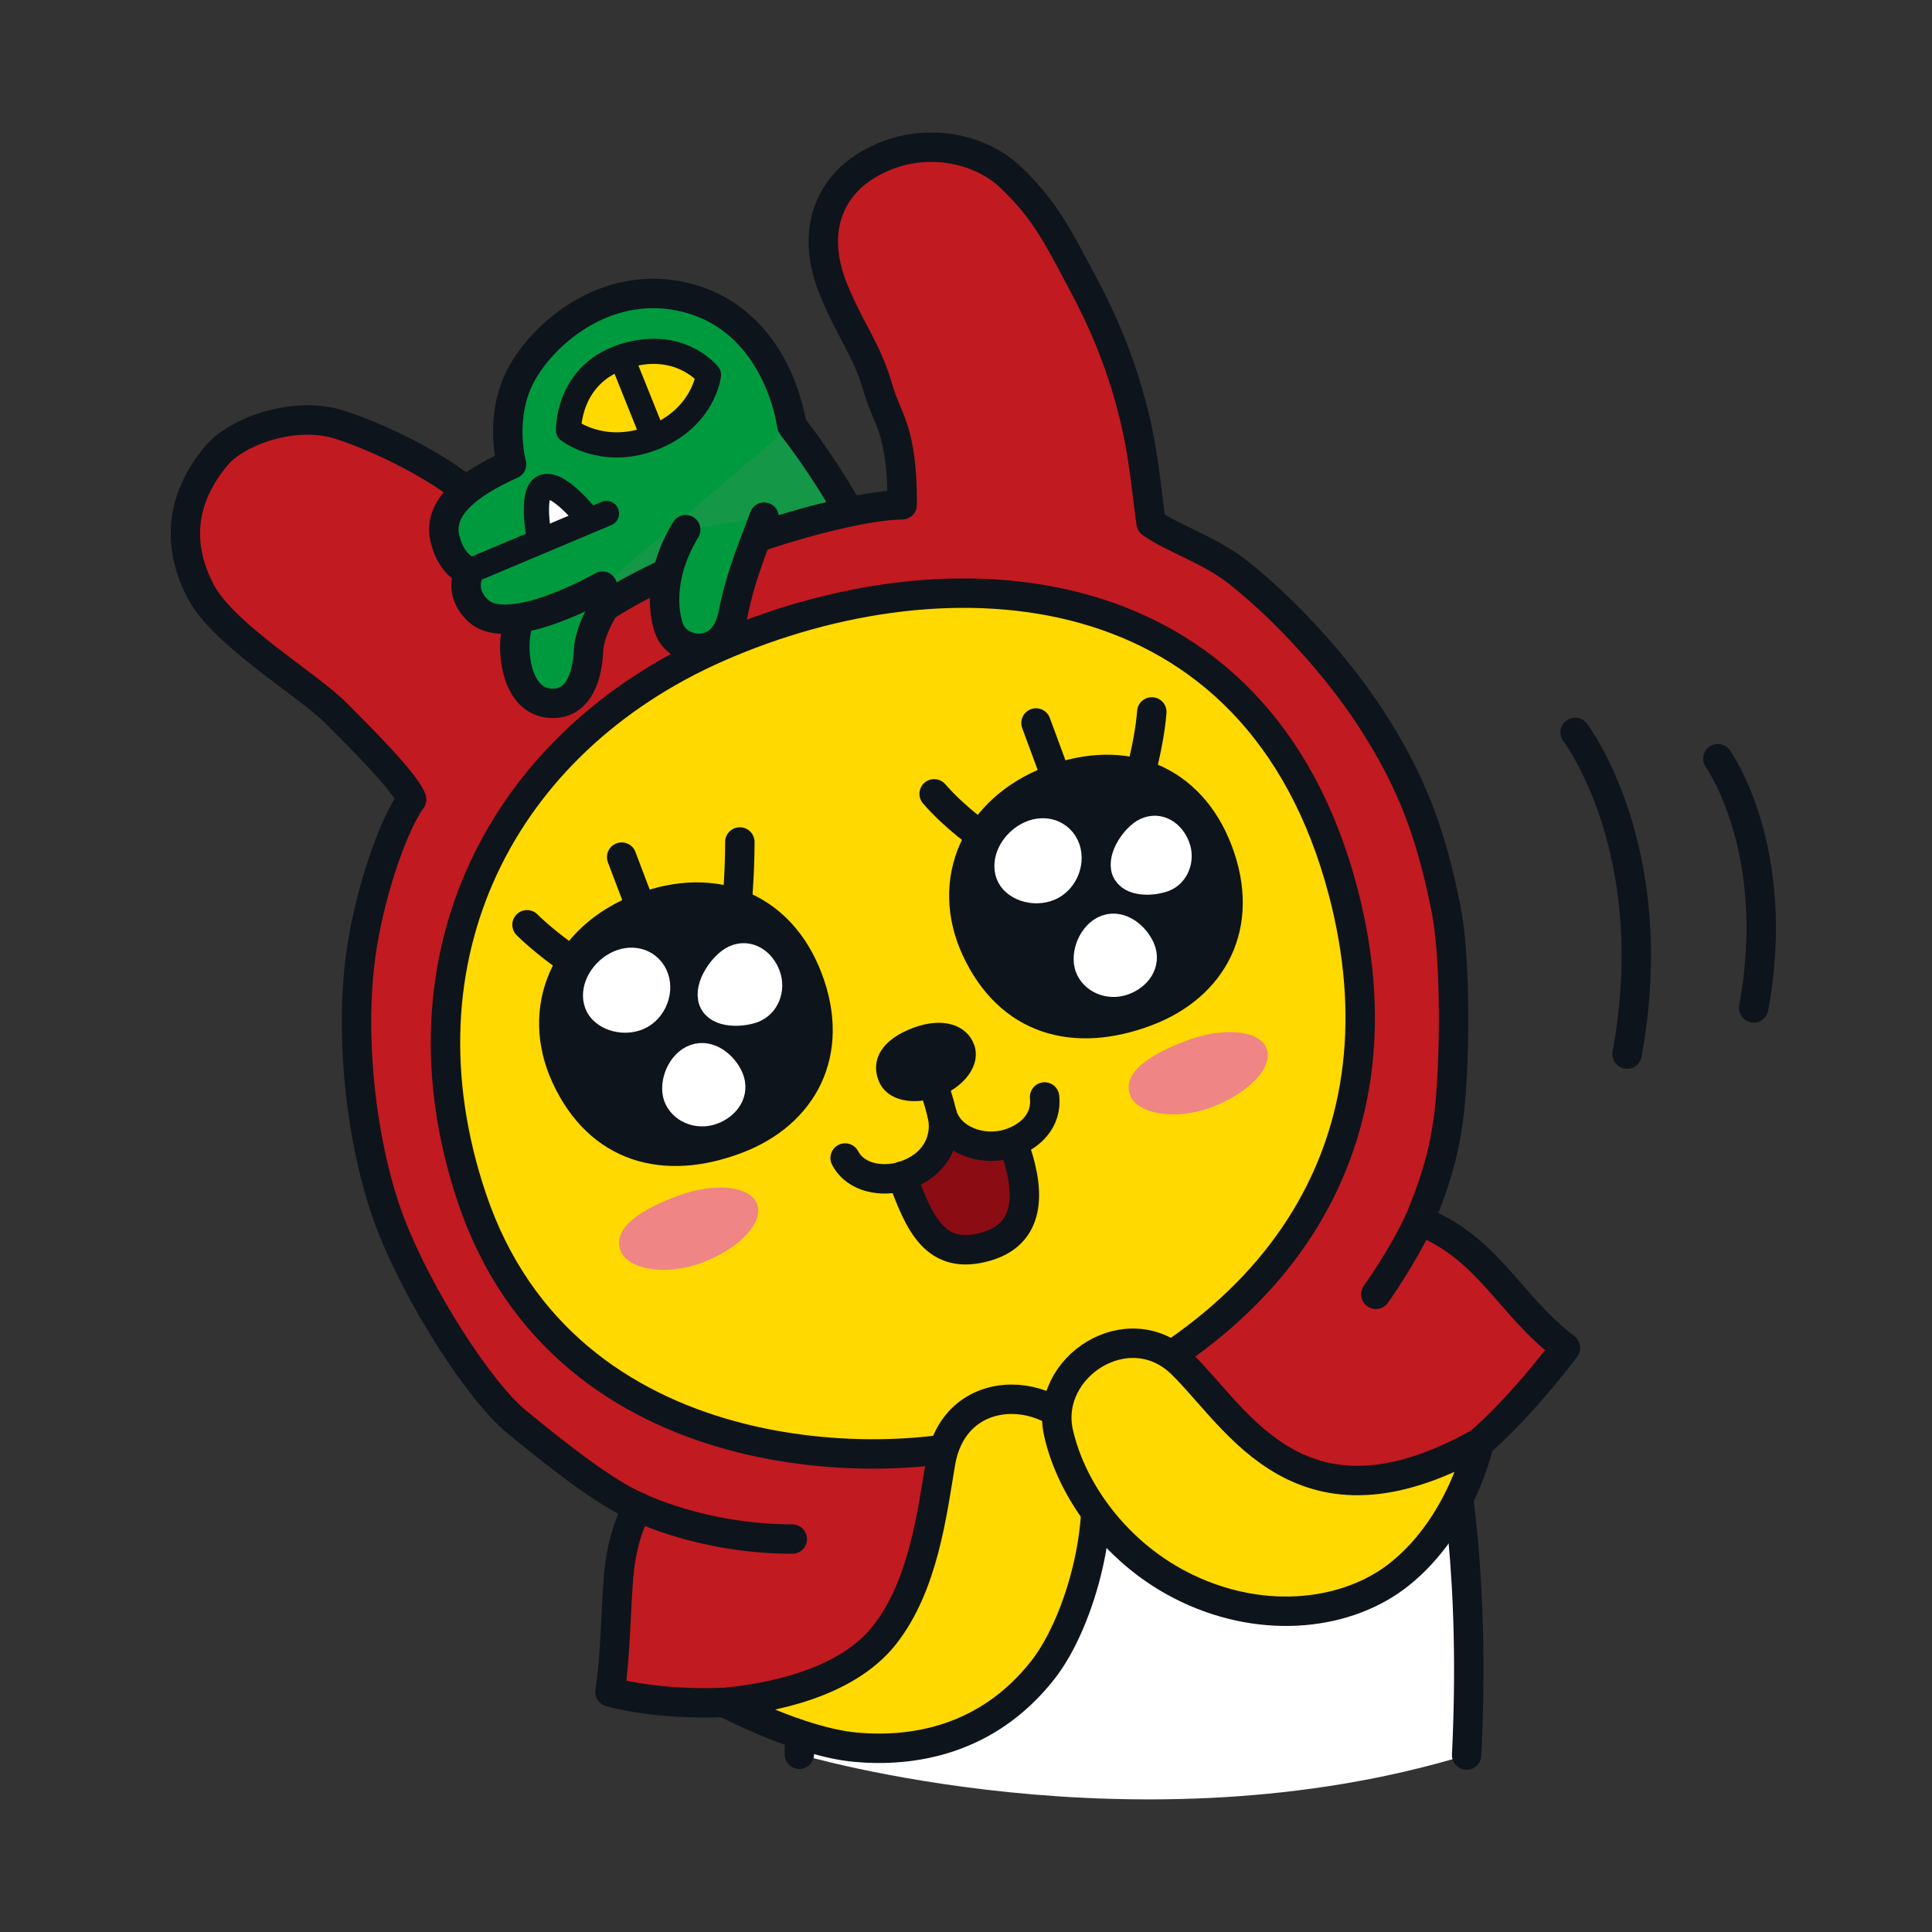 <svg xmlns="http://www.w3.org/2000/svg" width="102" height="102" fill="none"><rect width="100%" height="100%" fill="#333333" stroke="none"/><g clip-path="url(#a)"><path fill="#149746" d="M47.726 33.01c-2.095-5.324-4.761-9.056-5.92-10.542-.363-.466-.58-.71-.58-.71l-13.751 4.88s3.301 9.287 3.984 12.62"/><path stroke="#0E141B" stroke-linecap="round" stroke-linejoin="round" stroke-width="1.553" d="M47.726 33.01c-2.095-5.324-4.761-9.056-5.92-10.542-.363-.466-.58-.71-.58-.71l-13.751 4.88s3.301 9.287 3.984 12.62"/><path fill="#fff" d="M42.201 92.617s17.85 5.334 35.23.04l-16.137-4.694"/><path fill="#fff" d="M42.202 92.617s.115-5.382-.12-11.061c-.222-5.413-.652-6.456.333-10.53l31.334-3.802s4.561 7.437 3.683 25.433"/><path stroke="#0E141B" stroke-linecap="round" stroke-linejoin="round" stroke-width="1.553" d="M42.202 92.617s.115-5.382-.12-11.061c-.222-5.413-.652-6.456.333-10.53l31.334-3.802s4.561 7.437 3.683 25.433"/><path fill="#C11A20" d="M52.384 85.5c2.33-1.774 4.92-6.19 4.907-7.605 1.358 1.327 4.269 2.068 6.98 2.463 3.54.515 7.357-.821 9.761-1.61 1.434-.471 2.947-1.567 4.282-2.76 2.25-2.01 4.335-4.832 4.335-4.832-2.986-2.259-4.029-5.25-7.711-6.71.967-2.342 1.473-4.117 1.668-6.713.209-2.777.213-7.374-.257-9.721-.772-3.865-1.74-6.682-4.047-10.197-1.597-2.435-4.21-5.435-6.904-7.574-1.517-1.206-3.479-1.81-4.623-2.626-.156-.972-.329-3.035-.701-4.801-.76-3.608-2.037-6.225-2.907-7.854-1.384-2.595-1.983-3.856-3.833-5.622-1.713-1.632-5.063-2.32-7.85-.425-1.45.985-2.822 3.119-1.455 6.429.914 2.214 1.73 3.092 2.33 5.169.488 1.695 1.282 2.139 1.273 6.14-3.452.036-12.792 3.027-16.59 6.026-1.442-2.489-3.985-4.046-5.507-5.874-1.33-1.607-4.973-3.532-7.587-4.375-2.423-.781-5.466.368-6.522 1.628-2.01 2.405-2.032 4.89-.821 7.184 1.211 2.294 5.63 4.885 7.17 6.442 1.016 1.025 3.66 3.63 3.958 4.526-1.038 1.442-2.25 5.094-2.676 8.147-.638 4.574.071 10.387 1.58 14.296 1.469 3.807 4.672 8.803 6.633 10.41 1.957 1.605 4.66 3.77 6.43 4.507 0 0-.835 1.18-1.043 3.687-.142 1.7-.169 4.366-.457 6.07 0 0 2.378.71 6.056.555 5.968-.249 10.805-1.846 14.128-4.38Z"/><path stroke="#0E141B" stroke-linecap="round" stroke-linejoin="round" stroke-width="1.553" d="M52.384 85.5c2.33-1.774 4.92-6.19 4.907-7.605 1.358 1.327 4.269 2.068 6.98 2.463 3.54.515 7.357-.821 9.761-1.61 1.434-.471 2.947-1.567 4.282-2.76 2.25-2.01 4.335-4.832 4.335-4.832-2.986-2.259-4.029-5.25-7.711-6.71.967-2.342 1.473-4.117 1.668-6.713.209-2.777.213-7.374-.257-9.721-.772-3.865-1.74-6.682-4.047-10.197-1.597-2.435-4.21-5.435-6.904-7.574-1.517-1.206-3.479-1.81-4.623-2.626-.156-.972-.329-3.035-.701-4.801-.76-3.608-2.037-6.225-2.907-7.854-1.384-2.595-1.983-3.856-3.833-5.622-1.713-1.632-5.063-2.32-7.85-.425-1.45.985-2.822 3.119-1.455 6.429.914 2.214 1.73 3.092 2.33 5.169.488 1.695 1.282 2.139 1.273 6.14-3.452.036-12.792 3.027-16.59 6.026-1.442-2.489-3.985-4.046-5.507-5.874-1.33-1.607-4.973-3.532-7.587-4.375-2.423-.781-5.466.368-6.522 1.628-2.01 2.405-2.032 4.89-.821 7.184 1.211 2.294 5.63 4.885 7.17 6.442 1.016 1.025 3.66 3.63 3.958 4.526-1.038 1.442-2.25 5.094-2.676 8.147-.638 4.574.071 10.387 1.58 14.296 1.469 3.807 4.672 8.803 6.633 10.41 1.957 1.605 4.66 3.77 6.43 4.507 0 0-.835 1.18-1.043 3.687-.142 1.7-.169 4.366-.457 6.07 0 0 2.378.71 6.056.555 5.968-.249 10.805-1.846 14.128-4.38Z"/><path stroke="#0E141B" stroke-linecap="round" stroke-linejoin="round" stroke-width="1.553" d="M33.704 79.568s3.377 1.686 8.125 1.686M72.64 68.333s1.393-1.943 2.294-3.886"/><path fill="#FFD900" stroke="#0E141B" stroke-linecap="round" stroke-linejoin="round" stroke-width="1.553" d="M52.926 75.832c15.2-5.076 21.355-15.876 17.992-28.73-4.517-17.247-20.832-18.28-33.016-12.925C26.459 39.21 20.664 50.585 24.91 63.235c4.939 14.714 22.199 14.54 28.016 12.597Z"/><path fill="#FFD900" stroke="#0E141B" stroke-linecap="round" stroke-linejoin="round" stroke-width="1.553" d="M38.257 89.884s3.94 2.09 6.913 2.36c2.973.271 6.93-.323 9.877-4.064 2.072-2.627 3.536-8.395 2.458-11.505-1.22-3.532-7.055-4.122-7.85.559-.443 2.627-.896 6.478-2.963 9.096-2.068 2.618-6.172 3.332-8.44 3.554h.005Z"/><path fill="#FFD900" stroke="#0E141B" stroke-linecap="round" stroke-linejoin="round" stroke-width="1.553" d="M78.093 76.183s-.901 4.29-4.211 6.93c-2.693 2.148-7.086 2.707-11.195.75-3.691-1.753-6.11-5.142-6.802-8.213-.785-3.483 3.692-6.385 6.5-3.652 2.982 2.902 6.279 9.447 15.708 4.18v.005Z"/><path stroke="#0E141B" stroke-linecap="round" stroke-linejoin="round" stroke-width="1.553" d="M32.821 45.252a2471.45 2471.45 0 0 1 1.225 3.235M27.825 48.824c1.23 1.207 2.867 2.25 2.867 2.25M39.06 44.453c0 1.762-.169 3.514-.169 3.514"/><path fill="#0E141B" fill-rule="evenodd" stroke="#0E141B" stroke-miterlimit="10" stroke-width="1.553" d="M55.504 41.196c3.922-1.49 7.37-.026 8.794 3.714 1.508 3.963-.28 7.166-3.745 8.484-3.838 1.46-7.272.497-9.025-3.292-1.66-3.59-.022-7.384 3.976-8.906ZM33.855 47.936c3.922-1.49 7.37-.026 8.794 3.714 1.509 3.962-.28 7.166-3.745 8.484-3.838 1.46-7.272.497-9.025-3.292-1.659-3.59-.022-7.384 3.976-8.906Z" clip-rule="evenodd"/><path fill="#fff" stroke="#fff" stroke-linecap="round" stroke-linejoin="round" stroke-width="1.553" d="M31.827 53.278c.475.528 1.571.68 2.228.089.656-.59.763-1.65.15-2.223-.514-.488-1.362-.448-2.023.142-.657.59-.834 1.469-.36 1.992h.005ZM35.798 57.858c.227.647 1.021 1.007 1.762.75.741-.258 1.242-.937.918-1.682-.275-.63-1.02-1.287-1.761-1.025-.741.257-1.145 1.309-.919 1.961v-.004ZM39.757 53.22c.616-.23.936-1.002.674-1.703-.262-.701-.927-1.167-1.628-.839-.595.28-1.411 1.425-1.145 2.13.266.701 1.486.648 2.103.417l-.004-.004ZM53.547 46.446c.475.528 1.57.678 2.227.088.657-.59.764-1.65.151-2.223-.514-.488-1.362-.448-2.023.142-.657.59-.834 1.469-.36 1.992h.005ZM57.522 51.024c.227.648 1.02 1.008 1.762.75.74-.257 1.242-.936.918-1.681-.275-.63-1.02-1.283-1.761-1.025-.741.257-1.145 1.309-.919 1.96v-.004ZM61.427 46.312c.573-.217.874-.936.626-1.588-.249-.657-.865-1.087-1.522-.781-.555.257-1.313 1.331-1.07 1.983.25.657 1.39.604 1.962.386h.004Z"/><path stroke="#0E141B" stroke-linecap="round" stroke-linejoin="round" stroke-width="1.553" d="M54.696 38.17c.533 1.447 1.198 3.244 1.198 3.244M60.81 37.585c-.137 1.717-.687 3.58-.687 3.58M49.318 41.91c1.154 1.327 2.578 2.286 2.578 2.286"/><path fill="#8B0C12" d="M53.432 60.156c.86 2.298 1.348 4.672-1.039 5.568-2.75 1.03-3.887-1.251-4.774-3.625l2.334-2.453 3.479.51Z"/><path stroke="#0E141B" stroke-linecap="round" stroke-linejoin="round" stroke-width="1.553" d="M47.619 62.1c.887 2.373 1.695 4.543 4.504 3.695 2.427-.732 2.232-3.137 1.37-5.435"/><path fill="#0E141B" stroke="#0E141B" stroke-miterlimit="10" stroke-width=".186" d="M51.333 55.164c-.36-.954-1.535-1.393-3.088-.812-1.629.608-2.166 1.62-1.784 2.636.408 1.096 1.837 1.278 3.075.816 1.238-.461 2.196-1.57 1.797-2.64Z"/><path stroke="#0E141B" stroke-linecap="round" stroke-linejoin="round" stroke-width="1.553" d="M48.71 55.572c-.008-.03.99 2.8 1.083 3.55.142 1.158-.461 2.467-2.174 2.982-1.016.306-2.427.124-3-.967"/><path stroke="#0E141B" stroke-linecap="round" stroke-linejoin="round" stroke-width="1.553" d="M49.744 58.86c.4 1.314 2.077 1.957 3.51 1.518 1.154-.35 2.028-1.238 1.895-2.463"/><path fill="#EF8585" d="M32.76 66.026c.363.972 2.333 1.376 4.303.639 1.97-.737 3.27-2.12 2.91-3.093-.363-.971-2.253-1.162-4.223-.426-2.454.919-3.35 1.908-2.986 2.88h-.005ZM59.661 57.818c.364.971 2.334 1.375 4.304.639 1.97-.737 3.27-2.121 2.911-3.093-.36-.972-2.254-1.163-4.224-.426-2.454.918-3.35 1.908-2.986 2.88h-.005Z"/><path fill="#009A3E" d="M32.05 31.856s-.92 1.278-.981 2.52c-.085 1.682-.715 2.814-1.961 2.756-1.46-.062-1.917-1.69-1.93-2.964-.023-2.12 1.796-5.44 1.796-5.44"/><path stroke="#0E141B" stroke-linecap="round" stroke-linejoin="round" stroke-width="1.553" d="M32.05 31.856s-.92 1.278-.981 2.52c-.085 1.682-.715 2.814-1.961 2.756-1.46-.062-1.917-1.69-1.93-2.964-.023-2.12 1.796-5.44 1.796-5.44"/><path fill="#009A3E" d="M31.805 30.947s-4.934 2.84-6.576 1.278c-1.064-1.012-.443-2.06-.443-2.06s-.932-.226-1.296-1.734c-.466-1.93 1.97-3.217 3.519-3.922 0 0-.715-2.543.554-4.81 1.27-2.268 4.628-5.019 8.692-3.98 4.872 1.242 5.542 6.722 5.542 6.722"/><path stroke="#0E141B" stroke-linecap="round" stroke-linejoin="round" stroke-width="1.553" d="M31.805 30.947s-4.934 2.84-6.576 1.278c-1.064-1.012-.443-2.06-.443-2.06s-.932-.226-1.296-1.734c-.466-1.93 1.97-3.217 3.519-3.922 0 0-.715-2.543.554-4.81 1.27-2.268 4.628-5.019 8.692-3.98 4.872 1.242 5.542 6.722 5.542 6.722"/><path fill="#FFD900" stroke="#0E141B" stroke-linecap="round" stroke-linejoin="round" stroke-width="1.331" d="M30.017 22.72s-.08-2.88 2.791-3.869c3.022-1.042 4.593.932 4.593.932.026-.07-.236 2.374-3.102 3.394-2.551.91-4.282-.461-4.282-.461v.004Z"/><path stroke="#0E141B" stroke-linecap="round" stroke-linejoin="round" stroke-width="1.331" d="m32.808 18.851 1.704 4.242"/><path fill="#fff" d="M28.469 28.395s-.453-2.351.222-2.67c.75-.356 2.29 1.592 2.29 1.592"/><path stroke="#0E141B" stroke-linecap="round" stroke-linejoin="round" stroke-width="1.331" d="M28.469 28.395s-.453-2.351.222-2.67c.75-.356 2.29 1.592 2.29 1.592M32.018 27.109 25 30.064"/><path fill="#009A3E" d="M40.342 27.304c-.386 1.096-1.224 2.964-1.642 5.125-.474 2.445-2.844 2.072-3.35.825-.261-.648-.705-2.711.852-5.289"/><path stroke="#0E141B" stroke-linecap="round" stroke-linejoin="round" stroke-width="1.553" d="M40.342 27.304c-.386 1.096-1.224 2.964-1.642 5.125-.474 2.445-2.844 2.072-3.35.825-.261-.648-.705-2.711.852-5.289M83.16 38.667s4.725 6.163 2.742 16.985M90.694 40.056s3.43 4.774 1.894 13.156"/></g><defs><clipPath id="a"><path fill="#fff" d="M9.017 7H93.76v88H9.017z"/></clipPath></defs></svg>